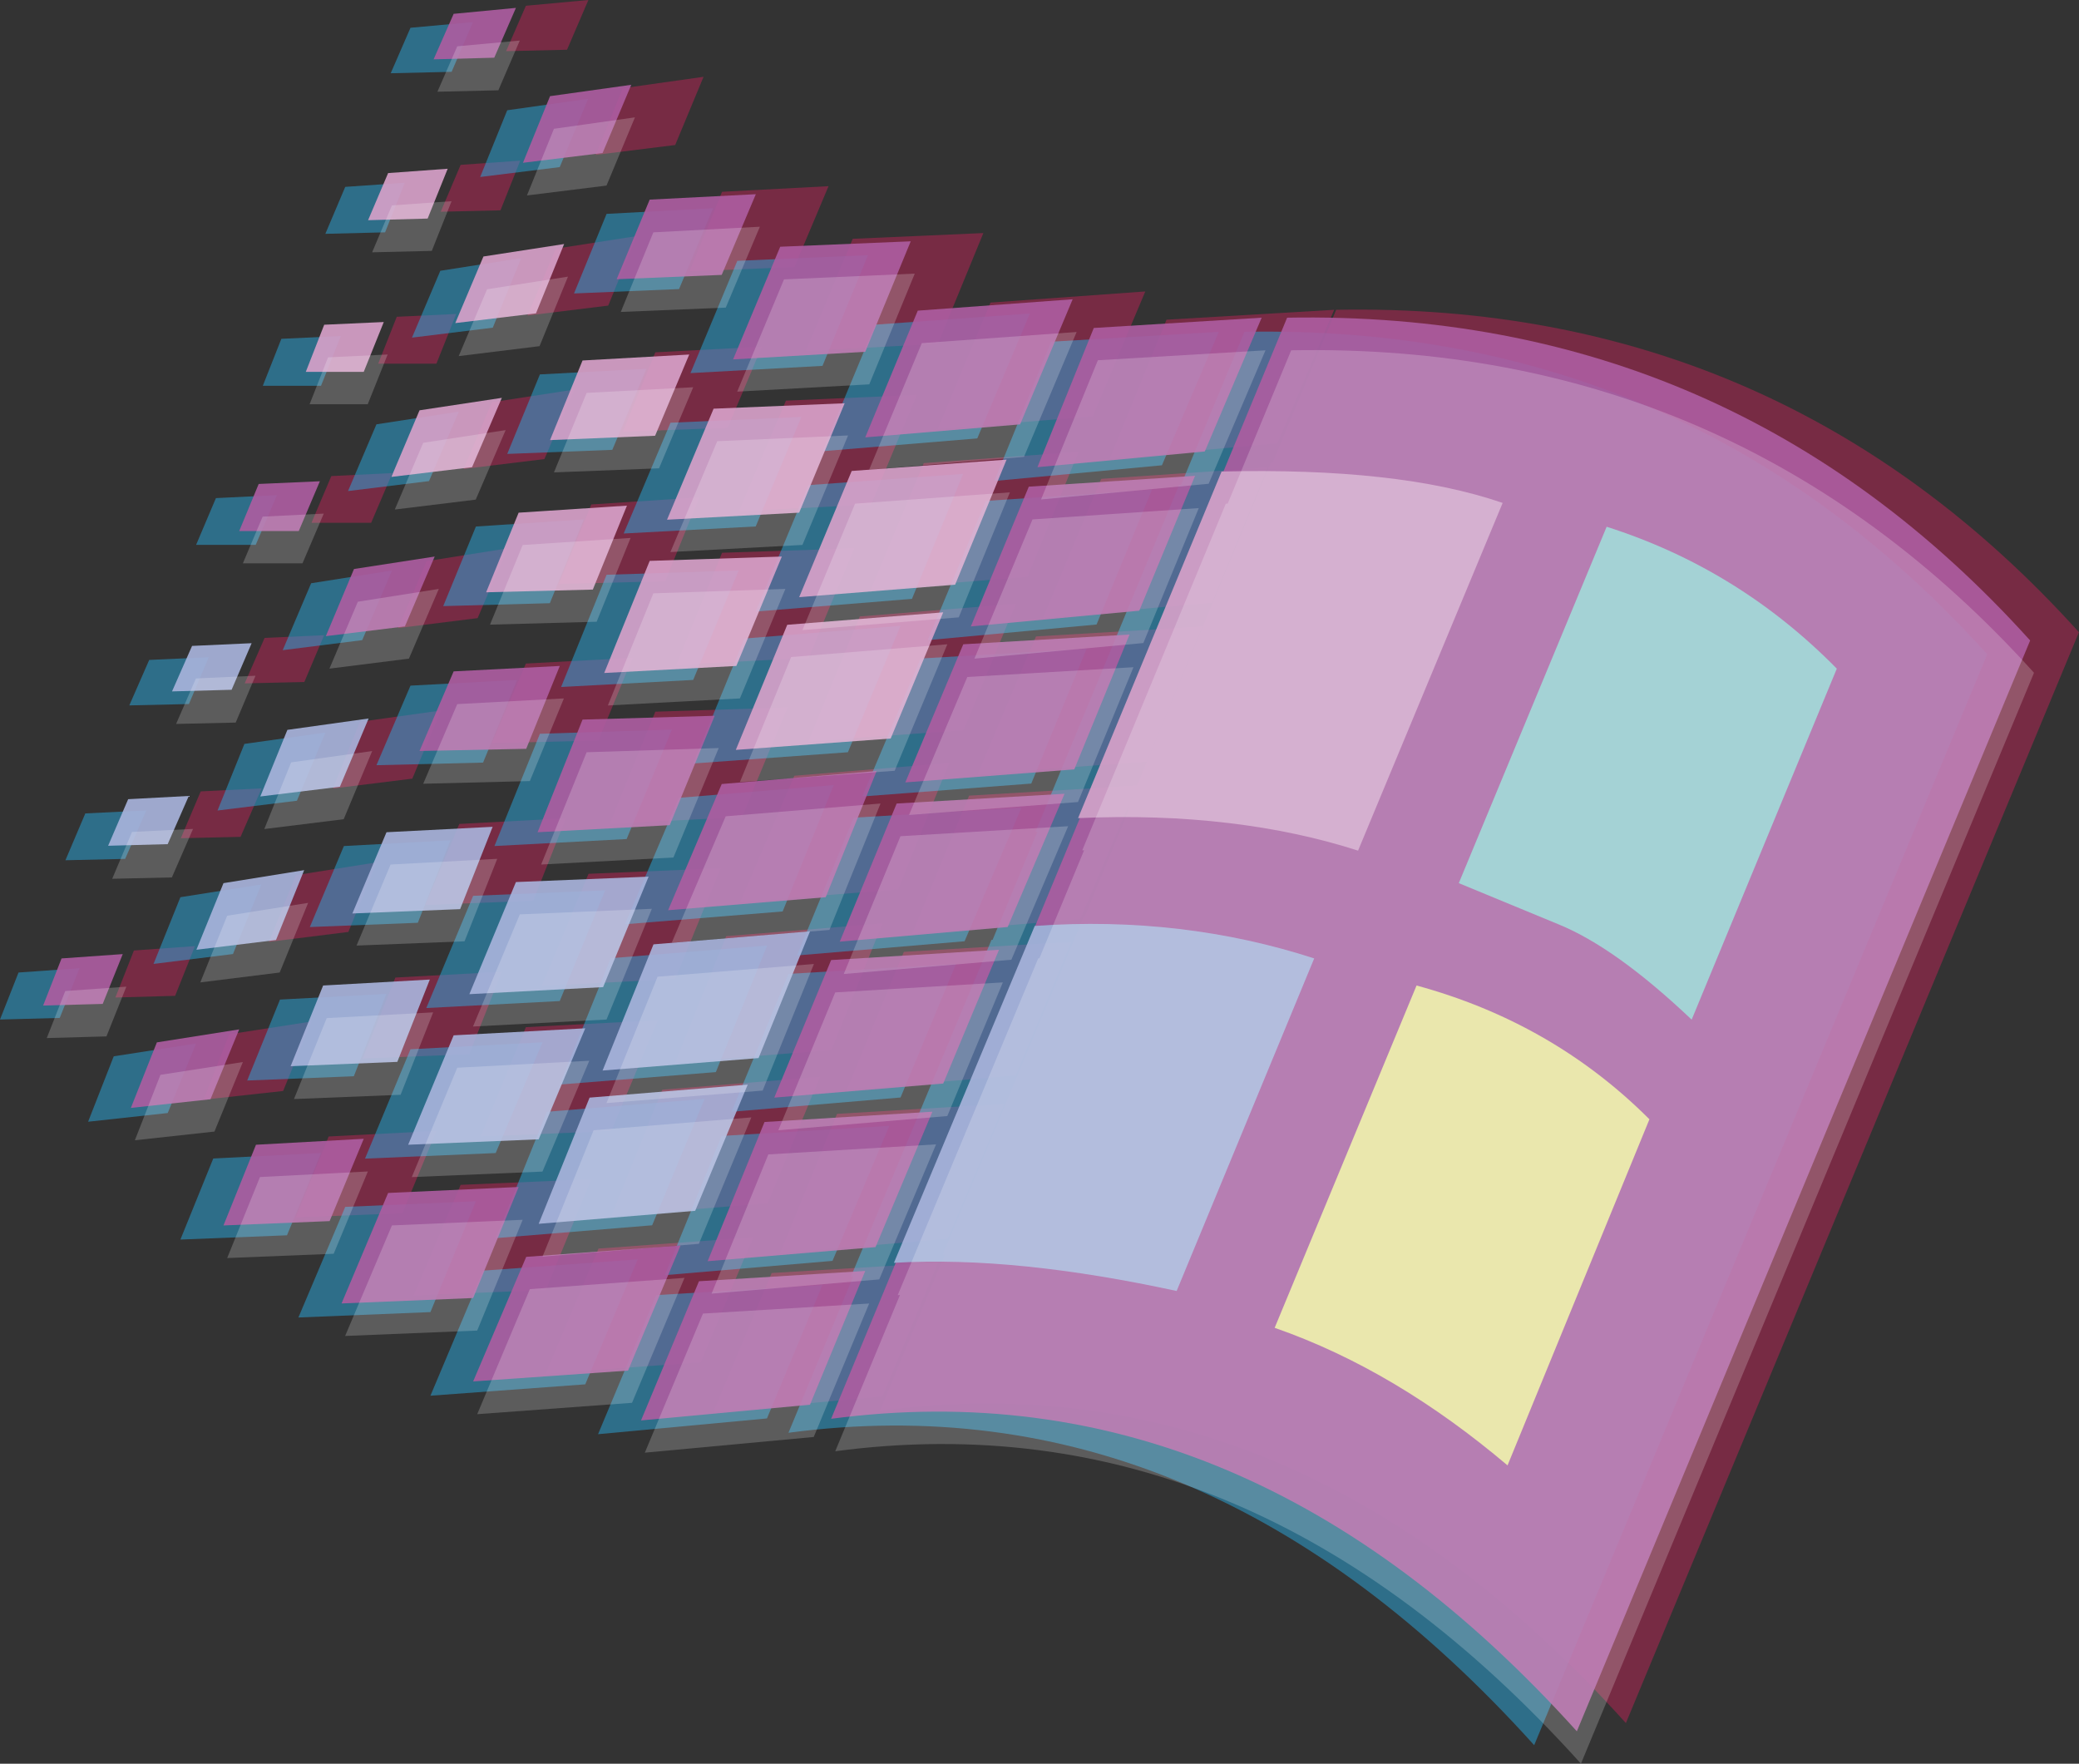 <?xml version="1.0" encoding="utf-8"?>
<!-- Generator: Adobe Illustrator 25.4.1, SVG Export Plug-In . SVG Version: 6.00 Build 0)  -->
<svg version="1.1" id="Laag_1" xmlns="http://www.w3.org/2000/svg" xmlns:xlink="http://www.w3.org/1999/xlink" x="0px" y="0px"
	 viewBox="0 0 351.14 297.86" style="enable-background:new 0 0 351.14 297.86;" xml:space="preserve">
<rect x="0" y="0" width="351.14" height="297.86" fill="#333333" stroke="none"/>
<style type="text/css">
	.st0{opacity:0.4;}
	.st1{fill:#DB1F5D;}
	.st2{opacity:0.49;}
	.st3{fill:#29ABE3;}
	.st4{opacity:0.91;}
	.st5{fill:#D7A0C9;}
	.st6{fill:#A8B3DC;}
	.st7{fill:#AD5CA0;}
	.st8{fill:#93D0D1;}
	.st9{fill:#F4EC99;}
	.st10{opacity:0.2;}
	.st11{fill:#FFFFFF;}
</style>
<g>
	<g class="st0">
		<polygon class="st1" points="182.17,76.3 156.02,78.21 147.13,99.56 173.53,97.41 		"/>
		<polygon class="st1" points="171.59,101.96 145.21,104.11 136.57,125.22 162.71,123.32 		"/>
		<polygon class="st1" points="149.06,155.95 122.65,158.1 114.02,179.44 140.4,177.33 		"/>
		<polygon class="st1" points="138.5,181.86 111.86,184.03 103.23,205.37 129.64,203.21 		"/>
		<polygon class="st1" points="124.83,86.38 147.13,85.18 154.84,66.69 132.74,67.66 		"/>
		<polygon class="st1" points="144.25,92.61 121.95,93.35 114.27,112.29 136.57,111.1 		"/>
		<polygon class="st1" points="121.7,146.63 99.4,147.57 91.49,166.51 114.04,165.33 		"/>
		<polygon class="st1" points="111.13,172.29 88.82,173.47 81.14,191.94 103.22,191.01 		"/>
		<polygon class="st1" points="105.16,72.93 122.91,72.24 128.67,58.55 110.68,59.5 		"/>
		<polygon class="st1" points="94.35,98.64 112.36,98.15 118.1,84 99.87,85.19 		"/>
		<polygon class="st1" points="71.82,152.84 90.06,152.12 95.58,138.19 77.57,139.15 		"/>
		<polygon class="st1" points="84.76,164.12 66.78,165.09 61.25,178.76 79.25,178.04 		"/>
		<polygon class="st1" points="89.07,53.29 102.73,51.61 107.52,39.87 93.86,42 		"/>
		<polygon class="st1" points="78.28,79.2 91.95,77.53 96.99,65.79 83.07,67.93 		"/>
		<polygon class="st1" points="56.23,133.16 69.64,131.5 74.46,119.99 60.77,121.9 		"/>
		<polygon class="st1" points="45.43,159.06 58.84,157.39 63.64,145.63 49.96,147.8 		"/>
		<polygon class="st1" points="87.87,27.13 77.8,27.84 74.44,35.76 84.53,35.52 		"/>
		<polygon class="st1" points="77.06,53.02 67.01,53.5 63.88,61.42 73.71,61.42 		"/>
		<polygon class="st1" points="54.75,107.27 44.69,107.73 41.33,115.41 51.4,115.18 		"/>
		<polygon class="st1" points="44.2,133.14 33.9,133.65 30.54,141.56 40.63,141.33 		"/>
		<path class="st1" d="M225.67,52.32L214.95,78.2c-0.11,0-0.21,0-0.32,0.01l-24.25,58.55c0.11,0,0.21-0.01,0.31-0.01l-7.55,18.24
			c-0.06,0-0.13,0.01-0.19,0.01l-23.74,56.88c0.13-0.01,0.25-0.01,0.38-0.02l-10.93,26.38c47.01-6.24,88.74,11.48,125.95,52.76v0
			l76.52-184.23C317.57,69.59,275.81,51.36,225.67,52.32z"/>
		<polygon class="st1" points="215.74,74.85 225.34,52.32 197.02,53.99 187.43,77.5 		"/>
		<polygon class="st1" points="214.07,78.96 185.99,80.87 176.18,104.39 204.7,101.75 		"/>
		<polygon class="st1" points="203.03,105.83 174.98,107.48 165.13,130.78 193.67,128.6 		"/>
		<polygon class="st1" points="192.01,132.68 163.68,134.37 154.1,157.64 182.42,155.23 		"/>
		<polygon class="st1" points="180.97,159.06 152.66,160.75 143.05,184.03 171.59,181.63 		"/>
		<polygon class="st1" points="169.69,186.41 141.37,188.11 131.79,211.62 160.1,209.22 		"/>
		<polygon class="st1" points="130.33,214.99 120.5,238.48 149.03,235.83 158.4,213.29 		"/>
		<polygon class="st1" points="184.55,70.31 193.44,49.22 167.29,51.1 158.4,72.47 		"/>
		<polygon class="st1" points="160.31,128.85 134.16,131.01 125.04,152.36 151.68,150.2 		"/>
		<polygon class="st1" points="101.08,210.86 92.19,231.98 118.34,230.06 127.2,208.96 		"/>
		<polygon class="st1" points="158.41,58.06 166.09,39.36 144.02,40.33 136.11,59.29 		"/>
		<polygon class="st1" points="103,139.15 125.33,137.97 132.98,119.48 110.68,120.19 		"/>
		<polygon class="st1" points="99.87,199.15 77.8,200.1 69.89,218.77 92.19,217.86 		"/>
		<polygon class="st1" points="134.18,45.1 139.94,31.44 121.95,32.39 116.44,45.83 		"/>
		<polygon class="st1" points="83.07,125.51 101.08,125.06 106.83,111.1 88.82,112.06 		"/>
		<polygon class="st1" points="55.51,191.93 49.96,205.61 67.96,204.89 73.72,190.99 		"/>
		<polygon class="st1" points="118.83,12.97 105.16,14.9 100.59,26.16 114.04,24.49 		"/>
		<polygon class="st1" points="67.24,106.07 80.67,104.39 85.71,92.61 72.04,94.77 		"/>
		<polygon class="st1" points="38.7,174.67 34.37,185.72 47.82,184.25 52.61,172.51 		"/>
		<polygon class="st1" points="99.38,0 88.82,0.97 85.48,8.64 95.77,8.4 		"/>
		<polygon class="st1" points="66.27,79.89 55.96,80.4 52.61,88.29 62.69,88.29 		"/>
		<polygon class="st1" points="19.49,168.46 29.58,168.18 32.93,159.78 22.62,160.52 		"/>
	</g>
	<g class="st2">
		<polygon class="st3" points="162.68,80.03 136.53,81.93 127.64,103.28 154.03,101.14 		"/>
		<polygon class="st3" points="152.1,105.69 125.72,107.84 117.08,128.94 143.21,127.04 		"/>
		<polygon class="st3" points="129.57,159.68 103.16,161.82 94.53,183.16 120.91,181.06 		"/>
		<polygon class="st3" points="119.01,185.58 92.37,187.76 83.74,209.1 110.15,206.93 		"/>
		<polygon class="st3" points="105.34,90.1 127.64,88.91 135.35,70.42 113.25,71.39 		"/>
		<polygon class="st3" points="124.76,96.34 102.45,97.07 94.77,116.02 117.08,114.83 		"/>
		<polygon class="st3" points="102.21,150.36 79.91,151.29 72,170.24 94.54,169.06 		"/>
		<polygon class="st3" points="91.63,176.02 69.33,177.2 61.65,195.67 83.72,194.73 		"/>
		<polygon class="st3" points="85.67,76.66 103.42,75.97 109.18,62.28 91.19,63.23 		"/>
		<polygon class="st3" points="74.86,102.36 92.87,101.87 98.61,87.72 80.38,88.92 		"/>
		<polygon class="st3" points="52.33,156.56 70.57,155.84 76.09,141.91 58.08,142.88 		"/>
		<polygon class="st3" points="65.27,167.85 47.29,168.81 41.75,182.48 59.76,181.76 		"/>
		<polygon class="st3" points="69.58,57.02 83.23,55.34 88.03,43.59 74.37,45.73 		"/>
		<polygon class="st3" points="58.78,82.93 72.46,81.25 77.5,69.51 63.58,71.66 		"/>
		<polygon class="st3" points="36.74,136.88 50.15,135.23 54.97,123.71 41.28,125.63 		"/>
		<polygon class="st3" points="25.93,162.79 39.35,161.12 44.15,149.36 30.47,151.52 		"/>
		<polygon class="st3" points="68.38,30.86 58.31,31.56 54.95,39.49 65.04,39.24 		"/>
		<polygon class="st3" points="57.57,56.75 47.52,57.22 44.39,65.15 54.22,65.15 		"/>
		<polygon class="st3" points="35.26,110.99 25.2,111.45 21.84,119.13 31.91,118.9 		"/>
		<polygon class="st3" points="24.71,136.87 14.41,137.37 11.05,145.28 21.14,145.05 		"/>
		<path class="st3" d="M210.18,56.04l-10.72,25.89c-0.11,0-0.21,0-0.32,0.01l-24.25,58.55c0.11,0,0.21-0.01,0.31-0.01l-7.55,18.24
			c-0.06,0-0.13,0.01-0.19,0.01l-23.74,56.88c0.13-0.01,0.25-0.01,0.38-0.02l-10.93,26.38c47.01-6.24,88.74,11.48,125.95,52.76v0
			l76.52-184.23C302.08,73.32,260.32,55.09,210.18,56.04z"/>
		<polygon class="st3" points="196.25,78.58 205.85,56.04 177.53,57.71 167.94,81.23 		"/>
		<polygon class="st3" points="194.58,82.68 166.5,84.6 156.69,108.11 185.21,105.47 		"/>
		<polygon class="st3" points="183.54,109.55 155.49,111.21 145.63,134.51 174.18,132.33 		"/>
		<polygon class="st3" points="172.52,136.41 144.19,138.09 134.61,161.36 162.92,158.96 		"/>
		<polygon class="st3" points="161.48,162.79 133.17,164.47 123.56,187.76 152.1,185.35 		"/>
		<polygon class="st3" points="150.2,190.14 121.88,191.84 112.29,215.35 140.61,212.94 		"/>
		<polygon class="st3" points="110.84,218.72 101.01,242.21 129.54,239.55 138.91,217.02 		"/>
		<polygon class="st3" points="165.06,74.04 173.95,52.94 147.8,54.83 138.91,76.2 		"/>
		<polygon class="st3" points="140.82,132.58 114.67,134.74 105.55,156.09 132.19,153.93 		"/>
		<polygon class="st3" points="81.59,214.59 72.7,235.71 98.85,233.79 107.71,212.68 		"/>
		<polygon class="st3" points="138.92,61.79 146.6,43.09 124.53,44.05 116.62,63.01 		"/>
		<polygon class="st3" points="83.51,142.88 105.84,141.7 113.49,123.21 91.19,123.92 		"/>
		<polygon class="st3" points="80.38,202.87 58.31,203.82 50.4,222.5 72.7,221.59 		"/>
		<polygon class="st3" points="114.69,48.82 120.45,35.16 102.45,36.12 96.95,49.56 		"/>
		<polygon class="st3" points="63.58,129.23 81.59,128.79 87.34,114.83 69.33,115.79 		"/>
		<polygon class="st3" points="36.02,195.65 30.47,209.34 48.47,208.62 54.23,194.72 		"/>
		<polygon class="st3" points="99.34,16.69 85.67,18.62 81.1,29.89 94.54,28.22 		"/>
		<polygon class="st3" points="47.75,109.8 61.18,108.11 66.22,96.34 52.55,98.5 		"/>
		<polygon class="st3" points="19.21,178.39 14.88,189.44 28.33,187.97 33.12,176.23 		"/>
		<polygon class="st3" points="79.89,3.73 69.33,4.69 65.99,12.37 76.28,12.13 		"/>
		<polygon class="st3" points="46.78,83.62 36.47,84.12 33.12,92.02 43.19,92.02 		"/>
		<polygon class="st3" points="0,172.18 10.09,171.91 13.44,163.51 3.13,164.24 		"/>
	</g>
	<g id="layer1_00000060718186155194665260000017561509510619652488_" transform="translate(-265.338,281.587)" class="st4">
		
			<g id="g1324_00000028316475957038609520000013374086778434071720_" transform="matrix(9.147,0,0,9.147,1731.479,46.2)">
			<g id="g1272_00000162350163816631190160000001516631999555299723_">
				<path id="path4536-6_00000132803465490309104210000014899023690816639160_" class="st5" d="M-142.65-25.04l0.95-2.31l-2.86,0.21
					l-0.97,2.33L-142.65-25.04z"/>
				<path id="path4538-8_00000085226946386376392970000018386994837718603964_" class="st5" d="M-143.84-22.2l0.97-2.33l-2.88,0.23
					l-0.95,2.31L-143.84-22.2z"/>
				<path id="path4542-0_00000125603231209927483890000005248899741962791829_" class="st6" d="M-148.22-18.4l-0.94,2.33l2.88-0.23
					l0.95-2.34L-148.22-18.4z"/>
				<path id="path4544-0_00000004511024221508530950000012212688226630380459_" class="st6" d="M-149.4-15.57l-0.94,2.33l2.89-0.24
					l0.97-2.33L-149.4-15.57z"/>
				<path id="path4550-3_00000067946985042733289230000008740966092962881174_" class="st5" d="M-147.11-28.29l-0.86,2.05l2.44-0.13
					l0.84-2.02L-147.11-28.29z"/>
				<path id="path4552-5_00000136410587923435608610000016694903673896010414_" class="st5" d="M-148.29-25.48l-0.84,2.07l2.44-0.13
					l0.84-2.02L-148.29-25.48z"/>
				<path id="path4556-1_00000178203151130791105420000011076029316642703521_" class="st6" d="M-150.76-19.55l-0.86,2.07l2.47-0.13
					l0.84-2.04L-150.76-19.55z"/>
				<path id="path4558-2_00000008833673326061313470000006390870602229520273_" class="st6" d="M-151.91-16.72l-0.84,2.02l2.41-0.1
					l0.86-2.05L-151.91-16.72z"/>
				<path id="path4564-1_00000111158780874967460890000002841662024100101780_" class="st5" d="M-149.53-29.18l-0.6,1.47l1.94-0.08
					l0.63-1.5L-149.53-29.18z"/>
				<path id="path4566-4_00000129910206629989310850000014860508813032917894_" class="st5" d="M-150.71-26.37l-0.6,1.47l1.97-0.05
					l0.63-1.55L-150.71-26.37z"/>
				<path id="path4570-3_00000023962768433147763180000013661003166617479071_" class="st6" d="M-153.15-20.47l-0.63,1.5l1.99-0.08
					l0.6-1.52L-153.15-20.47z"/>
				<path id="path4572-3_00000137098593879278538880000014256808826085293757_" class="st6" d="M-154.32-17.64l-0.6,1.49l1.97-0.08
					l0.6-1.52L-154.32-17.64z"/>
				<path id="path4578-4_00000139285904355331541280000001322056504856951703_" class="st5" d="M-151.36-31.1l-0.52,1.23l1.49-0.18
					l0.52-1.28L-151.36-31.1z"/>
				<path id="path4580-1_00000154405780338227458310000008567973487010055317_" class="st5" d="M-152.54-28.26l-0.52,1.23l1.49-0.18
					l0.55-1.28L-152.54-28.26z"/>
				<path id="path4584-2_00000068666411067794587880000016195352008338899843_" class="st6" d="M-154.98-22.36l-0.5,1.23l1.47-0.18
					l0.53-1.26L-154.98-22.36z"/>
				<path id="path4586-9_00000065045418647505167460000011502460468063730318_" class="st6" d="M-156.16-19.53l-0.5,1.23l1.47-0.18
					l0.52-1.29L-156.16-19.53z"/>
				<path id="path4592-2_00000180361965765975837610000013872997149806587836_" class="st5" d="M-153.12-32.64l-0.37,0.87l1.1-0.03
					l0.37-0.92L-153.12-32.64z"/>
				<path id="path4594-9_00000124847660533223383430000000490528059373541281_" class="st5" d="M-154.3-29.84l-0.34,0.87h1.07
					l0.37-0.92L-154.3-29.84z"/>
				<path id="path4598-2_00000061453577062291236820000012555085442754550967_" class="st6" d="M-156.74-23.91l-0.37,0.84l1.1-0.03
					l0.37-0.86L-156.74-23.91z"/>
				<path id="path4600-1_00000018220163851843370650000012659962155314756512_" class="st6" d="M-157.92-21.08l-0.37,0.86l1.1-0.03
					l0.39-0.89L-157.92-21.08z"/>
				<g>
					<path class="st7" d="M-136.52-29.97l-8.42,20.33c5.14-0.68,9.7,1.26,13.77,5.77v0l8.37-20.14
						C-126.47-28.08-131.03-30.07-136.52-29.97z"/>
					<polygon class="st7" points="-138.04,-27.5 -136.99,-29.97 -140.09,-29.78 -141.13,-27.21 					"/>
					<polygon class="st7" points="-138.22,-27.05 -141.29,-26.85 -142.36,-24.27 -139.25,-24.56 					"/>
					<polygon class="st7" points="-139.43,-24.12 -142.5,-23.94 -143.57,-21.39 -140.45,-21.63 					"/>
					<polygon class="st7" points="-140.63,-21.18 -143.73,-21 -144.78,-18.45 -141.68,-18.72 					"/>
					<polygon class="st7" points="-141.84,-18.3 -144.94,-18.11 -145.99,-15.57 -142.87,-15.83 					"/>
					<polygon class="st7" points="-143.07,-15.31 -146.17,-15.12 -147.22,-12.55 -144.12,-12.81 					"/>
					<polygon class="st7" points="-147.38,-12.18 -148.45,-9.61 -145.33,-9.9 -144.31,-12.37 					"/>
					<polygon class="st7" points="-141.45,-28 -140.48,-30.31 -143.34,-30.1 -144.31,-27.76 					"/>
					<polygon class="st7" points="-144.1,-21.6 -146.96,-21.36 -147.95,-19.03 -145.04,-19.27 					"/>
					<polygon class="st7" points="-150.57,-12.63 -151.55,-10.33 -148.69,-10.53 -147.72,-12.84 					"/>
					<polygon class="st7" points="-144.31,-29.34 -143.47,-31.38 -145.88,-31.28 -146.75,-29.2 					"/>
					<polygon class="st7" points="-147.09,-22.62 -149.53,-22.55 -150.36,-20.47 -147.92,-20.6 					"/>
					<polygon class="st7" points="-150.71,-13.92 -153.12,-13.81 -153.98,-11.77 -151.55,-11.87 					"/>
					<polygon class="st7" points="-146.96,-30.76 -146.33,-32.25 -148.29,-32.15 -148.9,-30.68 					"/>
					<polygon class="st7" points="-152.54,-21.97 -150.57,-22.01 -149.95,-23.54 -151.91,-23.44 					"/>
					<polygon class="st7" points="-155.56,-14.7 -156.16,-13.21 -154.2,-13.29 -153.57,-14.81 					"/>
					<polygon class="st7" points="-148.63,-34.27 -150.13,-34.06 -150.63,-32.83 -149.16,-33.01 					"/>
					<polygon class="st7" points="-152.26,-25.56 -153.75,-25.33 -154.27,-24.09 -152.81,-24.27 					"/>
					<polygon class="st7" points="-157.39,-16.59 -157.87,-15.38 -156.4,-15.54 -155.87,-16.83 					"/>
					<polygon class="st7" points="-150.76,-35.69 -151.91,-35.58 -152.28,-34.74 -151.16,-34.77 					"/>
					<polygon class="st7" points="-154.38,-26.95 -155.51,-26.9 -155.87,-26.03 -154.77,-26.03 					"/>
					<polygon class="st7" points="-159.49,-17.27 -158.39,-17.3 -158.02,-18.22 -159.15,-18.14 					"/>
				</g>
				<path id="path4604-0_00000026126044707304935720000004125380826578544035_" class="st5" d="M-135.21-20.13l2.67-6.42
					c-1.31-0.45-3.04-0.63-5.19-0.58l-2.65,6.4C-138.41-20.82-136.67-20.6-135.21-20.13L-135.21-20.13z"/>
				<path id="path4606-4_00000159452836378999123830000001069952589455298194_" class="st8" d="M-126.37-23.49
					c-1.21-1.23-2.62-2.1-4.25-2.62l-2.73,6.58l1.84,0.76c0.71,0.29,1.52,0.87,2.46,1.76L-126.37-23.49z"/>
				<path id="path4608-8_00000023964450632915979800000014049555485272237213_" class="st9" d="M-129.83-15.17
					c-1.21-1.21-2.65-2.02-4.3-2.47l-2.62,6.32c1.52,0.53,2.94,1.39,4.3,2.54L-129.83-15.17z"/>
				<path id="path4610-7_00000108996546337909522950000017844930507763302806_" class="st6" d="M-138.56-12l2.54-6.14
					c-1.6-0.52-3.33-0.73-5.16-0.6l-2.6,6.22C-142.24-12.61-140.5-12.42-138.56-12z"/>
			</g>
		</g>
	</g>
	<g class="st10">
		<polygon class="st11" points="170.57,83.15 144.42,85.06 135.53,106.41 161.93,104.26 		"/>
		<polygon class="st11" points="160,108.81 133.62,110.96 124.97,132.07 151.11,130.17 		"/>
		<polygon class="st11" points="137.47,162.8 111.06,164.95 102.43,186.29 128.81,184.18 		"/>
		<polygon class="st11" points="126.9,188.71 100.26,190.88 91.63,212.22 118.04,210.06 		"/>
		<polygon class="st11" points="113.23,93.23 135.53,92.03 143.24,73.54 121.14,74.51 		"/>
		<polygon class="st11" points="132.65,99.46 110.35,100.2 102.67,119.14 124.97,117.95 		"/>
		<polygon class="st11" points="110.1,153.48 87.8,154.42 79.89,173.36 102.44,172.18 		"/>
		<polygon class="st11" points="99.53,179.14 77.23,180.32 69.55,198.79 91.62,197.86 		"/>
		<polygon class="st11" points="93.56,79.78 111.31,79.09 117.08,65.4 99.08,66.35 		"/>
		<polygon class="st11" points="82.76,105.49 100.77,105 106.5,90.85 88.28,92.04 		"/>
		<polygon class="st11" points="60.22,159.69 78.46,158.97 83.98,145.04 65.97,146 		"/>
		<polygon class="st11" points="73.16,170.97 55.18,171.94 49.65,185.61 67.66,184.89 		"/>
		<polygon class="st11" points="77.47,60.14 91.13,58.46 95.93,46.72 82.27,48.85 		"/>
		<polygon class="st11" points="66.68,86.05 80.35,84.38 85.4,72.64 71.48,74.78 		"/>
		<polygon class="st11" points="44.64,140.01 58.05,138.35 62.86,126.84 49.17,128.75 		"/>
		<polygon class="st11" points="33.83,165.91 47.24,164.24 52.04,152.48 38.37,154.65 		"/>
		<polygon class="st11" points="76.27,33.98 66.2,34.69 62.85,42.61 72.93,42.37 		"/>
		<polygon class="st11" points="65.47,59.87 55.41,60.35 52.29,68.27 62.11,68.27 		"/>
		<polygon class="st11" points="43.15,114.12 33.09,114.58 29.74,122.26 39.81,122.03 		"/>
		<polygon class="st11" points="32.6,139.99 22.3,140.5 18.95,148.41 29.03,148.18 		"/>
		<path class="st11" d="M218.08,59.16l-10.72,25.89c-0.11,0-0.21,0-0.32,0.01l-24.25,58.55c0.11,0,0.21-0.01,0.31-0.01l-7.55,18.24
			c-0.06,0-0.13,0.01-0.19,0.01l-23.74,56.88c0.13-0.01,0.25-0.01,0.38-0.02l-10.93,26.38c47.01-6.24,88.74,11.48,125.95,52.76v0
			l76.52-184.23C309.97,76.44,268.22,58.21,218.08,59.16z"/>
		<polygon class="st11" points="204.14,81.7 213.74,59.16 185.43,60.84 175.83,84.35 		"/>
		<polygon class="st11" points="202.47,85.81 174.39,87.72 164.58,111.23 193.11,108.6 		"/>
		<polygon class="st11" points="191.44,112.68 163.38,114.33 153.53,137.63 182.07,135.45 		"/>
		<polygon class="st11" points="180.41,139.53 152.09,141.22 142.51,164.49 170.82,162.08 		"/>
		<polygon class="st11" points="169.38,165.91 141.07,167.6 131.46,190.88 160,188.48 		"/>
		<polygon class="st11" points="158.1,193.26 129.77,194.96 120.19,218.47 148.5,216.07 		"/>
		<polygon class="st11" points="118.73,221.84 108.91,245.33 137.44,242.68 146.8,220.14 		"/>
		<polygon class="st11" points="172.95,77.16 181.84,56.07 155.69,57.95 146.8,79.32 		"/>
		<polygon class="st11" points="148.72,135.7 122.57,137.86 113.45,159.21 140.09,157.05 		"/>
		<polygon class="st11" points="89.49,217.71 80.6,238.83 106.75,236.91 115.61,215.81 		"/>
		<polygon class="st11" points="146.82,64.91 154.5,46.21 132.42,47.18 124.51,66.14 		"/>
		<polygon class="st11" points="91.4,146 113.74,144.82 121.39,126.33 99.08,127.04 		"/>
		<polygon class="st11" points="88.28,206 66.2,206.95 58.29,225.62 80.6,224.71 		"/>
		<polygon class="st11" points="122.58,51.95 128.34,38.29 110.35,39.24 104.85,52.68 		"/>
		<polygon class="st11" points="71.48,132.36 89.49,131.91 95.24,117.95 77.23,118.91 		"/>
		<polygon class="st11" points="43.91,198.78 38.37,212.46 56.36,211.74 62.13,197.84 		"/>
		<polygon class="st11" points="107.24,19.82 93.56,21.75 89,33.01 102.44,31.34 		"/>
		<polygon class="st11" points="55.64,112.92 69.07,111.23 74.11,99.46 60.44,101.62 		"/>
		<polygon class="st11" points="27.1,181.52 22.78,192.57 36.22,191.1 41.02,179.36 		"/>
		<polygon class="st11" points="87.79,6.85 77.23,7.82 73.88,15.49 84.17,15.25 		"/>
		<polygon class="st11" points="54.68,86.74 44.36,87.25 41.02,95.14 51.09,95.14 		"/>
		<polygon class="st11" points="7.9,175.31 17.98,175.03 21.34,166.63 11.02,167.37 		"/>
	</g>
</g>
</svg>
